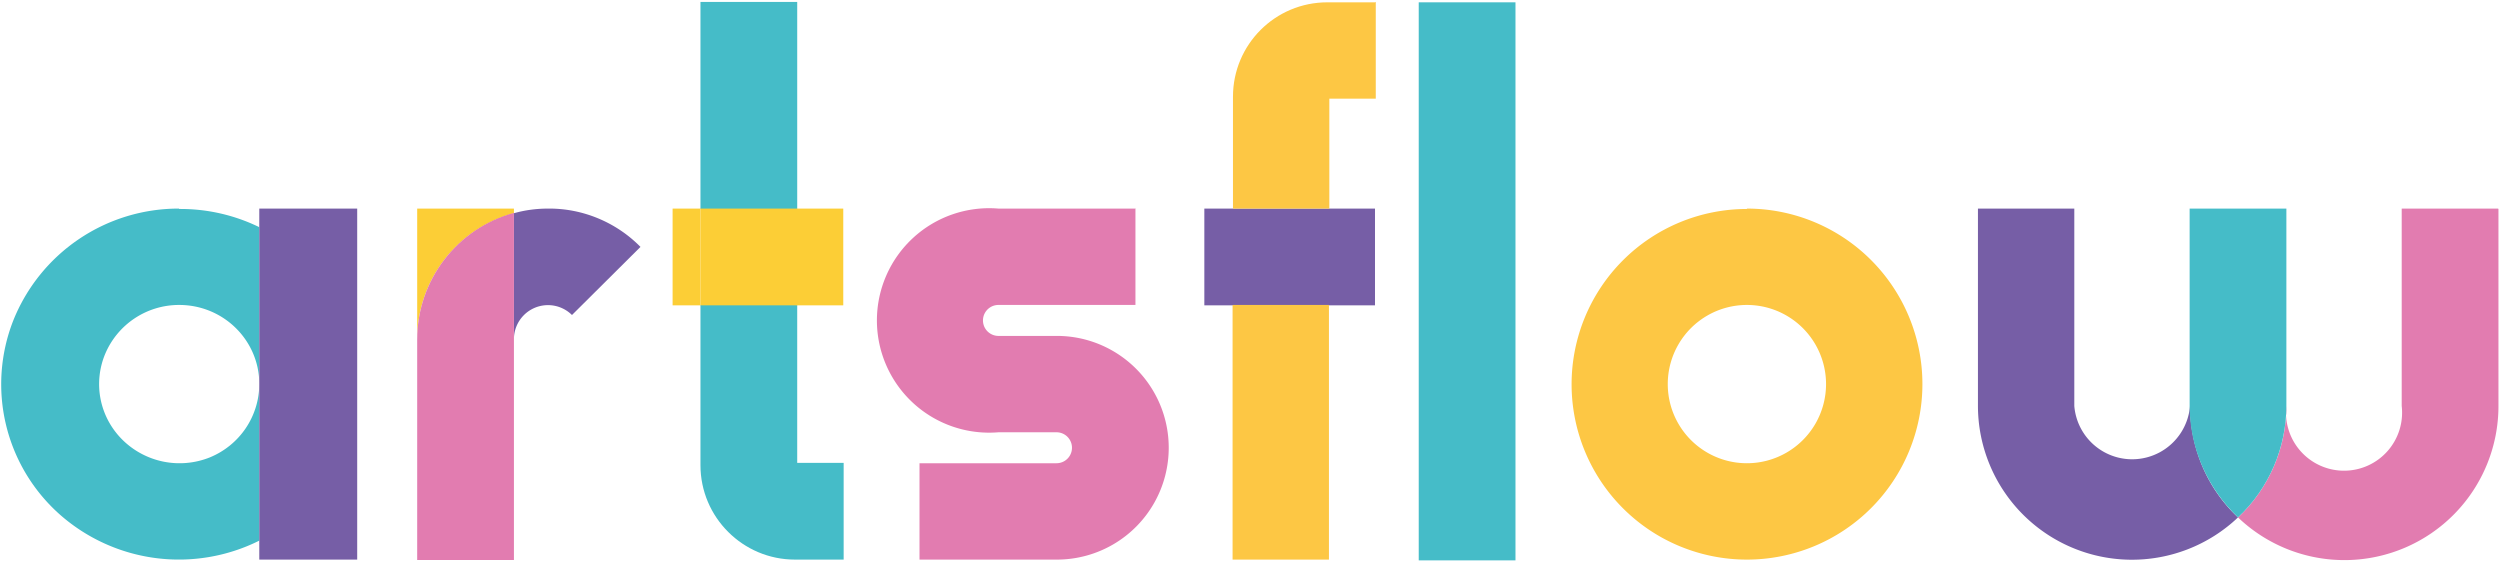 <svg width="646" height="145" fill="none" xmlns="http://www.w3.org/2000/svg">
  <defs/>
  <path fill="#45BCC8" d="M46.3 53.9a46 46 0 00-42.9 29 45 45 0 0012 50 46.5 46.5 0 0051.6 6.8V99.2c0 8.3-5 15.8-12.8 19a21 21 0 01-22.5-4.5c-6-5.9-7.7-14.7-4.5-22.3a20.7 20.7 0 0119.1-12.6C57.8 78.8 67 88 67 99.2V58.7A46.4 46.4 0 0046.3 54z"/>
  <path fill="#765EA6" d="M67 53.9v90.7h25.3V53.9H67z"/>
  <path fill="#FCCE36" d="M132.8 53.9h-25v90.8-57a33.8 33.8 0 0125-32.6v-1.2"/>
  <path fill="#765EA6" d="M141.6 53.9c-3 0-6 .4-8.8 1.2v32.6a8.8 8.8 0 0115-6.3l17.7-17.6c-6.3-6.4-15-10-23.9-9.9z"/>
  <path fill="#E27CB0" d="M132.8 55c-14.7 4-25 17.4-25 32.7v57h25V55"/>
  <path fill="#45BCC8" d="M206 .5h-25V54h25V.5zm0 78.3h-25v41.4c0 13.5 11 24.4 24.4 24.4H218v-25h-12V78.9"/>
  <path fill="#FCCE36" d="M217.9 53.9h-12v25h12v-25zm-36.9 0h-7.2v25h7.2v-25z"/>
  <path fill="#FCCE36" d="M206 53.9h-25v25h25v-25z"/>
  <path fill="#E27CB0" d="M293.5 53.9H258a29 29 0 100 57.8h15a4 4 0 010 8h-35.4v24.9h35.7a28.9 28.9 0 00-.4-57.8h-14.9a4 4 0 010-8h35.4V54z"/>
  <path fill="#765EA6" d="M355.3 53.9h-44v25h44v-25zm-36.8 0h-7.3v25h7.3v-25z"/>
  <path fill="#FDC744" d="M355.3.6H343c-13.5 0-24.4 10.9-24.4 24.4v28.9h24.9V25.5h12V.5zm-12 78.2h-24.8v65.8h24.9V78.8z"/>
  <path fill="#45BCC8" d="M391.6.6h-25v144.2h25V.6z"/>
  <path fill="#FDC744" d="M451.4 54a45.3 45.3 0 100 90.6 45.3 45.3 0 000-90.7zm0 65.7a20.4 20.4 0 110-40.9 20.4 20.4 0 010 40.9z"/>
  <path fill="#765EA6" d="M565.9 53.9v51a15 15 0 01-29.9 0v-51h-24.9v51a39.8 39.8 0 0067.2 28.8c-8-7.5-12.4-18-12.4-28.9V54z"/>
  <path fill="#E27CB0" d="M645.5 53.9h-24.9v51a15 15 0 11-29.8 0v-51 51c0 10.8-4.5 21.3-12.5 28.8a39.8 39.8 0 0067.3-28.9V54"/>
  <path fill="#45BCC8" d="M590.8 53.9h-25v51c0 10.8 4.6 21.3 12.5 28.8 8-7.5 12.5-18 12.5-28.9V54"/>
</svg>